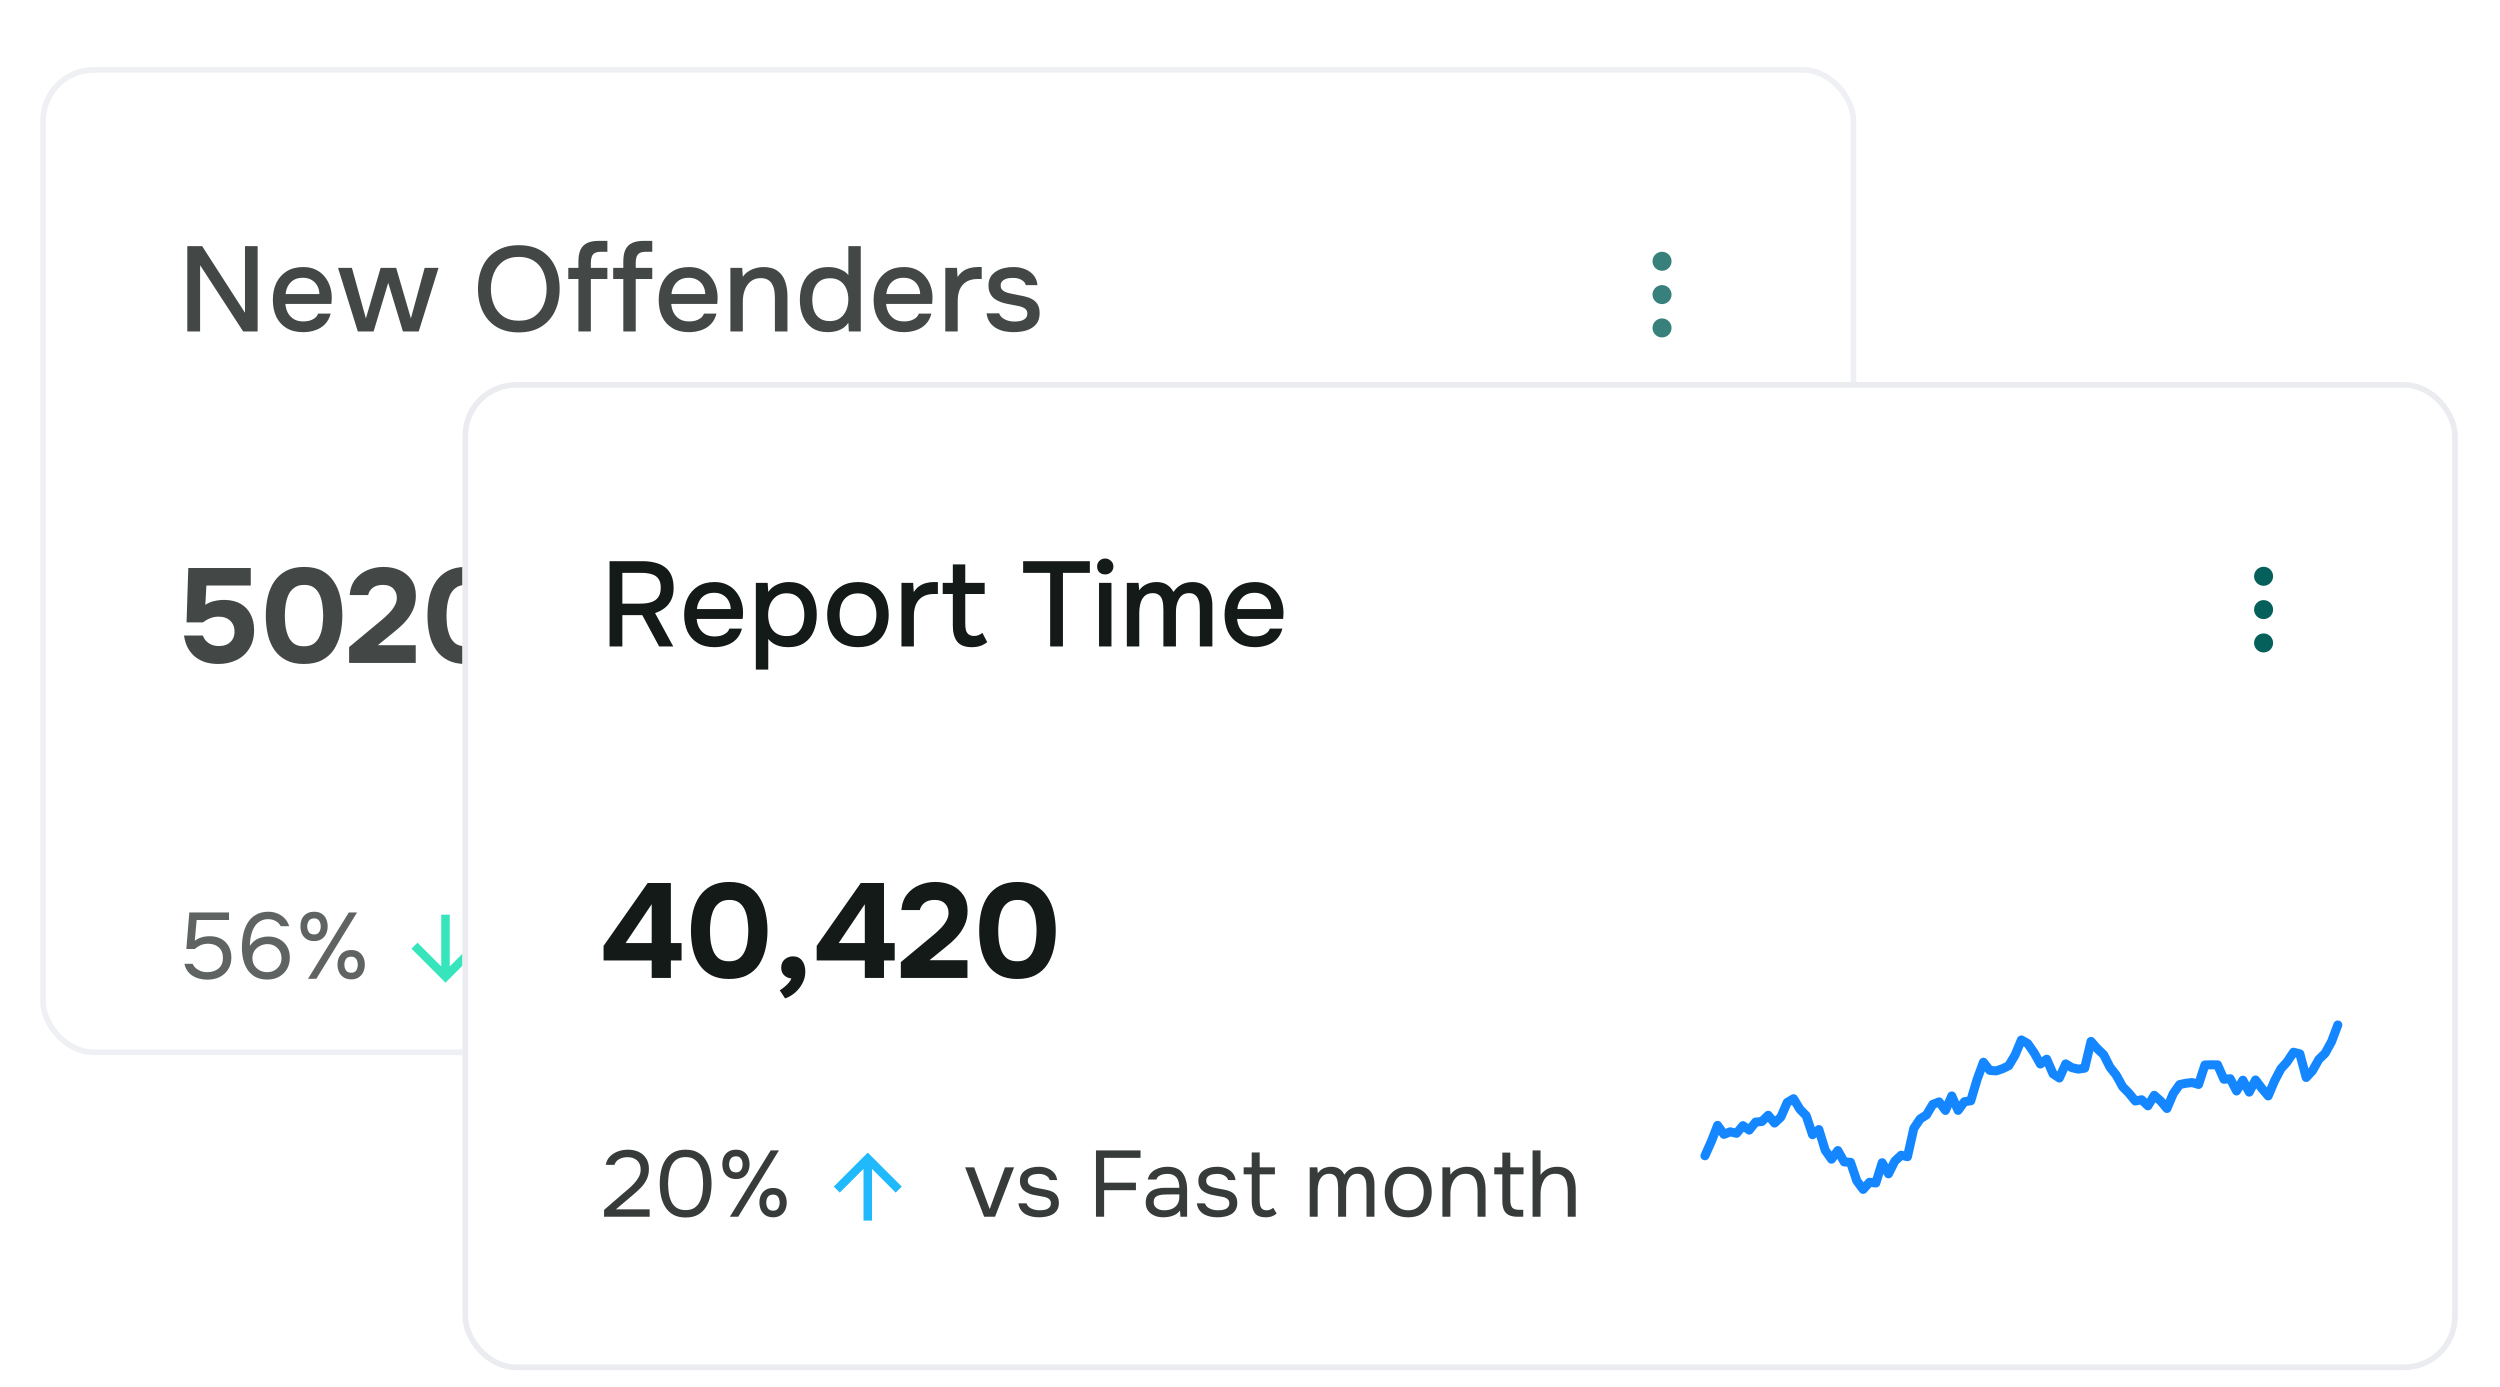 <svg width="373" height="207" viewBox="0 0 373 207" fill="none" xmlns="http://www.w3.org/2000/svg">
<g filter="url(#filter0_dd_3528_4321)">
<g opacity="0.8" filter="url(#filter1_dd_3528_4321)">
<rect x="6" y="2" width="270.954" height="147.426" rx="8" fill="white"/>
<rect x="6.426" y="2.426" width="270.102" height="146.573" rx="7.574" stroke="#EAECF0" stroke-width="0.852"/>
<path d="M27.947 41.453V28.727H30.161L36.551 38.663V28.727H38.441V41.453H36.281L29.855 31.571V41.453H27.947ZM45.245 41.561C44.249 41.561 43.416 41.357 42.743 40.949C42.072 40.541 41.562 39.977 41.214 39.257C40.877 38.525 40.709 37.685 40.709 36.737C40.709 35.777 40.883 34.931 41.231 34.199C41.592 33.467 42.108 32.891 42.779 32.471C43.464 32.051 44.285 31.841 45.245 31.841C45.977 31.841 46.614 31.979 47.154 32.255C47.694 32.519 48.138 32.879 48.486 33.335C48.846 33.791 49.109 34.301 49.278 34.865C49.446 35.417 49.517 35.993 49.493 36.593C49.493 36.725 49.487 36.851 49.475 36.971C49.464 37.091 49.452 37.217 49.44 37.349H42.581C42.617 37.829 42.737 38.267 42.941 38.663C43.157 39.059 43.458 39.377 43.842 39.617C44.225 39.845 44.7 39.959 45.264 39.959C45.575 39.959 45.876 39.923 46.163 39.851C46.464 39.767 46.727 39.641 46.956 39.473C47.196 39.293 47.364 39.065 47.459 38.789H49.331C49.175 39.425 48.894 39.953 48.486 40.373C48.09 40.781 47.603 41.081 47.028 41.273C46.464 41.465 45.87 41.561 45.245 41.561ZM42.617 35.873H47.657C47.645 35.405 47.538 34.991 47.334 34.631C47.13 34.259 46.847 33.971 46.487 33.767C46.127 33.551 45.696 33.443 45.191 33.443C44.639 33.443 44.178 33.557 43.806 33.785C43.446 34.013 43.163 34.313 42.959 34.685C42.767 35.045 42.654 35.441 42.617 35.873ZM53.386 41.453L50.434 31.967H52.504L54.592 39.509L56.788 31.967H59.109L61.306 39.509L63.358 31.967H65.427L62.475 41.453H60.117L57.922 34.199L55.743 41.453H53.386ZM77.397 41.597C76.09 41.597 74.98 41.321 74.067 40.769C73.168 40.205 72.484 39.431 72.016 38.447C71.547 37.463 71.314 36.347 71.314 35.099C71.314 33.839 71.547 32.717 72.016 31.733C72.484 30.749 73.174 29.981 74.085 29.429C74.998 28.865 76.108 28.583 77.415 28.583C78.736 28.583 79.846 28.859 80.746 29.411C81.645 29.963 82.329 30.731 82.797 31.715C83.266 32.699 83.499 33.821 83.499 35.081C83.499 36.329 83.266 37.445 82.797 38.429C82.329 39.413 81.639 40.187 80.728 40.751C79.828 41.315 78.718 41.597 77.397 41.597ZM77.415 39.851C78.376 39.851 79.162 39.629 79.773 39.185C80.385 38.741 80.835 38.159 81.124 37.439C81.412 36.719 81.555 35.939 81.555 35.099C81.555 34.463 81.472 33.857 81.303 33.281C81.147 32.705 80.901 32.195 80.566 31.751C80.23 31.307 79.797 30.959 79.269 30.707C78.742 30.455 78.124 30.329 77.415 30.329C76.468 30.329 75.681 30.551 75.058 30.995C74.445 31.439 73.99 32.021 73.689 32.741C73.389 33.461 73.24 34.247 73.24 35.099C73.24 35.939 73.383 36.719 73.671 37.439C73.972 38.159 74.427 38.741 75.04 39.185C75.663 39.629 76.456 39.851 77.415 39.851ZM86.301 41.453V33.623H84.789V31.967H86.301V31.013C86.301 30.293 86.403 29.711 86.607 29.267C86.823 28.811 87.153 28.475 87.597 28.259C88.053 28.043 88.647 27.935 89.379 27.935H90.621V29.573H89.595C89.223 29.573 88.929 29.639 88.713 29.771C88.509 29.891 88.365 30.077 88.281 30.329C88.197 30.569 88.155 30.863 88.155 31.211V31.967H90.621V33.623H88.155V41.453H86.301ZM92.998 41.453V33.623H91.486V31.967H92.998V31.013C92.998 30.293 93.1 29.711 93.304 29.267C93.52 28.811 93.85 28.475 94.294 28.259C94.75 28.043 95.344 27.935 96.076 27.935H97.318V29.573H96.292C95.92 29.573 95.626 29.639 95.41 29.771C95.206 29.891 95.062 30.077 94.978 30.329C94.894 30.569 94.852 30.863 94.852 31.211V31.967H97.318V33.623H94.852V41.453H92.998ZM102.814 41.561C101.818 41.561 100.984 41.357 100.312 40.949C99.64 40.541 99.13 39.977 98.782 39.257C98.446 38.525 98.278 37.685 98.278 36.737C98.278 35.777 98.452 34.931 98.8 34.199C99.16 33.467 99.676 32.891 100.348 32.471C101.032 32.051 101.854 31.841 102.814 31.841C103.546 31.841 104.182 31.979 104.722 32.255C105.262 32.519 105.706 32.879 106.054 33.335C106.414 33.791 106.678 34.301 106.846 34.865C107.014 35.417 107.086 35.993 107.062 36.593C107.062 36.725 107.056 36.851 107.044 36.971C107.032 37.091 107.02 37.217 107.008 37.349H100.15C100.186 37.829 100.306 38.267 100.51 38.663C100.726 39.059 101.026 39.377 101.41 39.617C101.794 39.845 102.268 39.959 102.832 39.959C103.144 39.959 103.444 39.923 103.732 39.851C104.032 39.767 104.296 39.641 104.524 39.473C104.764 39.293 104.932 39.065 105.028 38.789H106.9C106.744 39.425 106.462 39.953 106.054 40.373C105.658 40.781 105.172 41.081 104.596 41.273C104.032 41.465 103.438 41.561 102.814 41.561ZM100.186 35.873H105.226C105.214 35.405 105.106 34.991 104.902 34.631C104.698 34.259 104.416 33.971 104.056 33.767C103.696 33.551 103.264 33.443 102.76 33.443C102.208 33.443 101.746 33.557 101.374 33.785C101.014 34.013 100.732 34.313 100.528 34.685C100.336 35.045 100.222 35.441 100.186 35.873ZM108.974 41.453V31.967H110.738L110.828 33.299C111.068 32.951 111.356 32.675 111.692 32.471C112.028 32.255 112.388 32.099 112.772 32.003C113.156 31.895 113.528 31.841 113.888 31.841C114.8 31.841 115.514 32.039 116.03 32.435C116.558 32.819 116.93 33.341 117.146 34.001C117.374 34.649 117.488 35.387 117.488 36.215V41.453H115.616V36.593C115.616 36.209 115.592 35.831 115.544 35.459C115.496 35.087 115.394 34.757 115.238 34.469C115.094 34.169 114.884 33.935 114.608 33.767C114.332 33.587 113.96 33.497 113.492 33.497C112.916 33.497 112.43 33.653 112.034 33.965C111.638 34.277 111.338 34.697 111.134 35.225C110.93 35.753 110.828 36.347 110.828 37.007V41.453H108.974ZM123.531 41.561C122.583 41.561 121.797 41.351 121.173 40.931C120.561 40.499 120.099 39.917 119.787 39.185C119.487 38.453 119.337 37.631 119.337 36.719C119.337 35.795 119.493 34.967 119.805 34.235C120.117 33.491 120.591 32.909 121.227 32.489C121.863 32.057 122.667 31.841 123.639 31.841C123.999 31.841 124.359 31.883 124.719 31.967C125.091 32.051 125.433 32.183 125.745 32.363C126.069 32.531 126.345 32.759 126.573 33.047V28.727H128.427V41.453H126.645L126.573 40.157C126.357 40.481 126.087 40.751 125.763 40.967C125.451 41.171 125.103 41.321 124.719 41.417C124.335 41.513 123.939 41.561 123.531 41.561ZM123.837 39.905C124.449 39.905 124.953 39.755 125.349 39.455C125.757 39.155 126.063 38.759 126.267 38.267C126.471 37.775 126.573 37.241 126.573 36.665C126.573 36.077 126.471 35.549 126.267 35.081C126.075 34.601 125.775 34.223 125.367 33.947C124.971 33.659 124.461 33.515 123.837 33.515C123.189 33.515 122.673 33.665 122.289 33.965C121.905 34.253 121.623 34.643 121.443 35.135C121.275 35.627 121.191 36.167 121.191 36.755C121.191 37.187 121.239 37.595 121.335 37.979C121.431 38.351 121.581 38.687 121.785 38.987C122.001 39.275 122.277 39.503 122.613 39.671C122.949 39.827 123.357 39.905 123.837 39.905ZM134.876 41.561C133.88 41.561 133.046 41.357 132.374 40.949C131.702 40.541 131.192 39.977 130.844 39.257C130.508 38.525 130.34 37.685 130.34 36.737C130.34 35.777 130.514 34.931 130.862 34.199C131.222 33.467 131.738 32.891 132.41 32.471C133.094 32.051 133.916 31.841 134.876 31.841C135.608 31.841 136.244 31.979 136.784 32.255C137.324 32.519 137.768 32.879 138.116 33.335C138.476 33.791 138.74 34.301 138.908 34.865C139.076 35.417 139.148 35.993 139.124 36.593C139.124 36.725 139.118 36.851 139.106 36.971C139.094 37.091 139.082 37.217 139.07 37.349H132.212C132.248 37.829 132.368 38.267 132.572 38.663C132.788 39.059 133.088 39.377 133.472 39.617C133.856 39.845 134.33 39.959 134.894 39.959C135.206 39.959 135.506 39.923 135.794 39.851C136.094 39.767 136.358 39.641 136.586 39.473C136.826 39.293 136.994 39.065 137.09 38.789H138.962C138.806 39.425 138.524 39.953 138.116 40.373C137.72 40.781 137.234 41.081 136.658 41.273C136.094 41.465 135.5 41.561 134.876 41.561ZM132.248 35.873H137.288C137.276 35.405 137.168 34.991 136.964 34.631C136.76 34.259 136.478 33.971 136.118 33.767C135.758 33.551 135.326 33.443 134.822 33.443C134.27 33.443 133.808 33.557 133.436 33.785C133.076 34.013 132.794 34.313 132.59 34.685C132.398 35.045 132.284 35.441 132.248 35.873ZM141.036 41.453V31.967H142.782L142.872 33.335C143.112 32.963 143.388 32.669 143.7 32.453C144.012 32.237 144.354 32.081 144.726 31.985C145.098 31.889 145.488 31.841 145.896 31.841C146.004 31.841 146.106 31.841 146.202 31.841C146.298 31.841 146.388 31.841 146.472 31.841V33.623H145.896C145.212 33.623 144.642 33.761 144.186 34.037C143.742 34.313 143.412 34.697 143.196 35.189C142.992 35.681 142.89 36.245 142.89 36.881V41.453H141.036ZM151.244 41.561C150.8 41.561 150.356 41.519 149.912 41.435C149.468 41.351 149.054 41.201 148.67 40.985C148.286 40.769 147.962 40.481 147.698 40.121C147.434 39.749 147.266 39.293 147.194 38.753H149.084C149.18 39.041 149.348 39.275 149.588 39.455C149.84 39.635 150.116 39.767 150.416 39.851C150.728 39.935 151.034 39.977 151.334 39.977C151.514 39.977 151.712 39.965 151.928 39.941C152.156 39.917 152.372 39.863 152.576 39.779C152.78 39.695 152.948 39.575 153.08 39.419C153.212 39.251 153.278 39.029 153.278 38.753C153.278 38.537 153.218 38.357 153.098 38.213C152.99 38.069 152.834 37.955 152.63 37.871C152.438 37.775 152.204 37.703 151.928 37.655C151.388 37.535 150.806 37.421 150.182 37.313C149.57 37.193 149.03 36.989 148.562 36.701C148.394 36.593 148.244 36.473 148.112 36.341C147.98 36.197 147.866 36.035 147.77 35.855C147.674 35.675 147.602 35.483 147.554 35.279C147.506 35.075 147.482 34.853 147.482 34.613C147.482 34.121 147.578 33.701 147.77 33.353C147.974 33.005 148.25 32.723 148.598 32.507C148.946 32.279 149.342 32.111 149.786 32.003C150.23 31.895 150.698 31.841 151.19 31.841C151.826 31.841 152.402 31.943 152.918 32.147C153.434 32.351 153.86 32.651 154.196 33.047C154.532 33.443 154.73 33.941 154.79 34.541H153.044C152.972 34.217 152.762 33.959 152.414 33.767C152.078 33.563 151.652 33.461 151.136 33.461C150.956 33.461 150.758 33.473 150.542 33.497C150.338 33.521 150.14 33.575 149.948 33.659C149.756 33.743 149.6 33.863 149.48 34.019C149.36 34.163 149.3 34.355 149.3 34.595C149.3 34.823 149.354 35.015 149.462 35.171C149.582 35.327 149.75 35.453 149.966 35.549C150.194 35.645 150.452 35.723 150.74 35.783C151.148 35.879 151.586 35.969 152.054 36.053C152.534 36.137 152.924 36.227 153.224 36.323C153.62 36.431 153.956 36.587 154.232 36.791C154.52 36.995 154.736 37.253 154.88 37.565C155.036 37.877 155.114 38.255 155.114 38.699C155.114 39.275 155 39.749 154.772 40.121C154.544 40.481 154.238 40.769 153.854 40.985C153.482 41.201 153.062 41.351 152.594 41.435C152.138 41.519 151.688 41.561 151.244 41.561Z" fill="#141A18"/>
<rect x="156.453" y="28.953" width="83" height="14" rx="7" fill="white"/>
<path d="M247.975 36.665C248.367 36.665 248.685 36.347 248.685 35.955C248.685 35.562 248.367 35.244 247.975 35.244C247.583 35.244 247.265 35.562 247.265 35.955C247.265 36.347 247.583 36.665 247.975 36.665Z" stroke="#05605B" stroke-width="1.421" stroke-linecap="round" stroke-linejoin="round"/>
<path d="M247.975 31.693C248.367 31.693 248.685 31.375 248.685 30.982C248.685 30.59 248.367 30.272 247.975 30.272C247.583 30.272 247.265 30.59 247.265 30.982C247.265 31.375 247.583 31.693 247.975 31.693Z" stroke="#05605B" stroke-width="1.421" stroke-linecap="round" stroke-linejoin="round"/>
<path d="M247.975 41.637C248.367 41.637 248.685 41.319 248.685 40.927C248.685 40.535 248.367 40.217 247.975 40.217C247.583 40.217 247.265 40.535 247.265 40.927C247.265 41.319 247.583 41.637 247.975 41.637Z" stroke="#05605B" stroke-width="1.421" stroke-linecap="round" stroke-linejoin="round"/>
<path d="M32.573 91.066C31.907 91.066 31.287 90.986 30.713 90.826C30.14 90.652 29.627 90.392 29.173 90.046C28.733 89.699 28.36 89.259 28.053 88.726C27.76 88.192 27.56 87.559 27.453 86.826H30.273C30.353 87.092 30.5 87.346 30.713 87.586C30.927 87.826 31.193 88.019 31.513 88.166C31.846 88.312 32.22 88.386 32.633 88.386C33.14 88.386 33.566 88.299 33.913 88.126C34.26 87.939 34.526 87.686 34.713 87.366C34.9 87.046 34.993 86.666 34.993 86.226C34.993 85.559 34.78 85.026 34.353 84.626C33.94 84.212 33.353 84.006 32.593 84.006C32.153 84.006 31.74 84.086 31.353 84.246C30.98 84.392 30.62 84.599 30.273 84.866H27.833L28.093 76.746H37.413V79.366H30.793L30.633 82.246C31.033 81.966 31.493 81.772 32.013 81.666C32.547 81.546 33.073 81.492 33.593 81.506C34.513 81.532 35.293 81.732 35.933 82.106C36.573 82.479 37.06 82.999 37.393 83.666C37.74 84.332 37.913 85.112 37.913 86.006C37.913 87.086 37.673 88.006 37.193 88.766C36.727 89.526 36.087 90.099 35.273 90.486C34.473 90.872 33.573 91.066 32.573 91.066ZM45.338 91.066C44.298 91.066 43.418 90.879 42.698 90.506C41.978 90.132 41.391 89.619 40.938 88.966C40.484 88.299 40.158 87.532 39.958 86.666C39.758 85.786 39.658 84.852 39.658 83.866C39.658 82.852 39.758 81.906 39.958 81.026C40.171 80.146 40.505 79.372 40.958 78.706C41.425 78.039 42.018 77.519 42.738 77.146C43.471 76.772 44.351 76.586 45.378 76.586C46.444 76.586 47.338 76.779 48.058 77.166C48.791 77.552 49.378 78.092 49.818 78.786C50.271 79.466 50.591 80.239 50.778 81.106C50.978 81.972 51.078 82.879 51.078 83.826C51.078 84.799 50.978 85.719 50.778 86.586C50.578 87.452 50.258 88.226 49.818 88.906C49.378 89.572 48.791 90.099 48.058 90.486C47.325 90.872 46.418 91.066 45.338 91.066ZM45.338 88.426C45.991 88.426 46.505 88.279 46.878 87.986C47.264 87.679 47.551 87.286 47.738 86.806C47.938 86.326 48.065 85.826 48.118 85.306C48.184 84.772 48.218 84.279 48.218 83.826C48.218 83.399 48.184 82.926 48.118 82.406C48.065 81.872 47.944 81.372 47.758 80.906C47.571 80.426 47.291 80.032 46.918 79.726C46.544 79.419 46.038 79.266 45.398 79.266C44.758 79.266 44.245 79.419 43.858 79.726C43.471 80.019 43.178 80.406 42.978 80.886C42.791 81.366 42.664 81.866 42.598 82.386C42.531 82.906 42.498 83.386 42.498 83.826C42.498 84.266 42.525 84.752 42.578 85.286C42.645 85.819 42.771 86.326 42.958 86.806C43.145 87.286 43.425 87.679 43.798 87.986C44.184 88.279 44.698 88.426 45.338 88.426ZM52.088 90.906V88.546L56.008 85.286C56.288 85.046 56.608 84.779 56.968 84.486C57.341 84.179 57.695 83.852 58.028 83.506C58.375 83.159 58.655 82.792 58.868 82.406C59.095 82.019 59.208 81.619 59.208 81.206C59.208 80.632 59.028 80.166 58.668 79.806C58.321 79.446 57.808 79.266 57.128 79.266C56.488 79.266 55.981 79.412 55.608 79.706C55.248 79.986 55.021 80.346 54.928 80.786H52.168C52.248 79.839 52.528 79.059 53.008 78.446C53.501 77.819 54.121 77.352 54.868 77.046C55.615 76.739 56.401 76.586 57.228 76.586C58.121 76.586 58.935 76.752 59.668 77.086C60.401 77.419 60.981 77.906 61.408 78.546C61.835 79.172 62.048 79.952 62.048 80.886C62.048 81.686 61.895 82.412 61.588 83.066C61.295 83.706 60.888 84.306 60.368 84.866C59.848 85.412 59.261 85.939 58.608 86.446L56.368 88.266H62.028V90.906H52.088ZM69.459 91.066C68.419 91.066 67.539 90.879 66.819 90.506C66.099 90.132 65.512 89.619 65.059 88.966C64.606 88.299 64.279 87.532 64.079 86.666C63.879 85.786 63.779 84.852 63.779 83.866C63.779 82.852 63.879 81.906 64.079 81.026C64.292 80.146 64.626 79.372 65.079 78.706C65.546 78.039 66.139 77.519 66.859 77.146C67.592 76.772 68.472 76.586 69.499 76.586C70.566 76.586 71.459 76.779 72.179 77.166C72.912 77.552 73.499 78.092 73.939 78.786C74.392 79.466 74.712 80.239 74.899 81.106C75.099 81.972 75.199 82.879 75.199 83.826C75.199 84.799 75.099 85.719 74.899 86.586C74.699 87.452 74.379 88.226 73.939 88.906C73.499 89.572 72.912 90.099 72.179 90.486C71.446 90.872 70.539 91.066 69.459 91.066ZM69.459 88.426C70.112 88.426 70.626 88.279 70.999 87.986C71.386 87.679 71.672 87.286 71.859 86.806C72.059 86.326 72.186 85.826 72.239 85.306C72.306 84.772 72.339 84.279 72.339 83.826C72.339 83.399 72.306 82.926 72.239 82.406C72.186 81.872 72.066 81.372 71.879 80.906C71.692 80.426 71.412 80.032 71.039 79.726C70.666 79.419 70.159 79.266 69.519 79.266C68.879 79.266 68.366 79.419 67.979 79.726C67.592 80.019 67.299 80.406 67.099 80.886C66.912 81.366 66.786 81.866 66.719 82.386C66.652 82.906 66.619 83.386 66.619 83.826C66.619 84.266 66.646 84.752 66.699 85.286C66.766 85.819 66.892 86.326 67.079 86.806C67.266 87.286 67.546 87.679 67.919 87.986C68.306 88.279 68.819 88.426 69.459 88.426Z" fill="#141A18"/>
<path d="M30.964 138.167C30.554 138.167 30.157 138.12 29.774 138.027C29.401 137.934 29.06 137.794 28.752 137.607C28.444 137.411 28.183 137.164 27.968 136.865C27.754 136.566 27.604 136.212 27.52 135.801H28.752C28.855 136.062 29.018 136.286 29.242 136.473C29.466 136.66 29.718 136.804 29.998 136.907C30.288 137 30.572 137.047 30.852 137.047C31.31 137.047 31.716 136.972 32.07 136.823C32.434 136.674 32.724 136.445 32.938 136.137C33.153 135.82 33.26 135.414 33.26 134.919C33.26 134.238 33.055 133.715 32.644 133.351C32.234 132.987 31.702 132.805 31.048 132.805C30.656 132.805 30.292 132.875 29.956 133.015C29.63 133.155 29.331 133.346 29.06 133.589H27.8L28.248 128.143H34.17V129.263H29.34L29.06 132.371C29.312 132.166 29.62 132.002 29.984 131.881C30.348 131.75 30.796 131.685 31.328 131.685C31.963 131.685 32.518 131.816 32.994 132.077C33.48 132.338 33.853 132.707 34.114 133.183C34.385 133.65 34.52 134.205 34.52 134.849C34.52 135.54 34.362 136.132 34.044 136.627C33.736 137.122 33.312 137.504 32.77 137.775C32.238 138.036 31.636 138.167 30.964 138.167ZM39.871 138.153C39.199 138.153 38.621 138.027 38.135 137.775C37.659 137.514 37.267 137.164 36.959 136.725C36.661 136.277 36.441 135.773 36.301 135.213C36.161 134.644 36.091 134.046 36.091 133.421C36.091 132.684 36.161 131.993 36.301 131.349C36.451 130.696 36.679 130.122 36.987 129.627C37.305 129.132 37.715 128.745 38.219 128.465C38.723 128.176 39.33 128.031 40.039 128.031C40.515 128.031 40.959 128.115 41.369 128.283C41.789 128.442 42.153 128.684 42.461 129.011C42.769 129.328 42.998 129.72 43.147 130.187H41.873C41.705 129.842 41.449 129.58 41.103 129.403C40.758 129.226 40.399 129.137 40.025 129.137C39.596 129.137 39.227 129.221 38.919 129.389C38.611 129.548 38.35 129.762 38.135 130.033C37.93 130.304 37.762 130.612 37.631 130.957C37.51 131.302 37.421 131.662 37.365 132.035C37.309 132.408 37.281 132.772 37.281 133.127C37.496 132.8 37.743 132.534 38.023 132.329C38.313 132.124 38.625 131.974 38.961 131.881C39.307 131.778 39.657 131.727 40.011 131.727C40.665 131.727 41.229 131.862 41.705 132.133C42.191 132.394 42.569 132.763 42.839 133.239C43.11 133.706 43.245 134.247 43.245 134.863C43.245 135.516 43.101 136.09 42.811 136.585C42.522 137.08 42.121 137.467 41.607 137.747C41.103 138.018 40.525 138.153 39.871 138.153ZM39.843 137.047C40.263 137.047 40.632 136.958 40.949 136.781C41.276 136.594 41.533 136.347 41.719 136.039C41.906 135.722 41.999 135.372 41.999 134.989C41.999 134.578 41.911 134.214 41.733 133.897C41.556 133.58 41.309 133.328 40.991 133.141C40.683 132.954 40.319 132.861 39.899 132.861C39.517 132.861 39.153 132.95 38.807 133.127C38.462 133.295 38.182 133.538 37.967 133.855C37.762 134.163 37.659 134.532 37.659 134.961C37.659 135.353 37.753 135.708 37.939 136.025C38.135 136.333 38.397 136.58 38.723 136.767C39.059 136.954 39.433 137.047 39.843 137.047ZM45.948 138.041L52.038 128.143H53.27L47.194 138.041H45.948ZM52.416 138.125C51.968 138.125 51.59 138.027 51.282 137.831C50.983 137.635 50.755 137.374 50.596 137.047C50.437 136.711 50.358 136.338 50.358 135.927C50.358 135.498 50.437 135.12 50.596 134.793C50.755 134.466 50.988 134.21 51.296 134.023C51.604 133.836 51.977 133.743 52.416 133.743C52.845 133.743 53.209 133.836 53.508 134.023C53.807 134.21 54.035 134.466 54.194 134.793C54.353 135.12 54.432 135.498 54.432 135.927C54.432 136.338 54.353 136.711 54.194 137.047C54.035 137.374 53.807 137.635 53.508 137.831C53.209 138.027 52.845 138.125 52.416 138.125ZM52.402 137.131C52.645 137.131 52.836 137.075 52.976 136.963C53.125 136.851 53.228 136.702 53.284 136.515C53.349 136.328 53.382 136.132 53.382 135.927C53.382 135.722 53.349 135.53 53.284 135.353C53.228 135.166 53.125 135.017 52.976 134.905C52.836 134.793 52.645 134.737 52.402 134.737C52.029 134.737 51.763 134.858 51.604 135.101C51.455 135.344 51.38 135.619 51.38 135.927C51.38 136.254 51.459 136.538 51.618 136.781C51.777 137.014 52.038 137.131 52.402 137.131ZM46.872 132.413C46.424 132.413 46.046 132.315 45.738 132.119C45.439 131.923 45.211 131.662 45.052 131.335C44.903 130.999 44.828 130.626 44.828 130.215C44.828 129.786 44.903 129.408 45.052 129.081C45.211 128.754 45.444 128.498 45.752 128.311C46.06 128.124 46.433 128.031 46.872 128.031C47.311 128.031 47.679 128.124 47.978 128.311C48.277 128.498 48.501 128.754 48.65 129.081C48.809 129.408 48.888 129.786 48.888 130.215C48.888 130.626 48.809 130.999 48.65 131.335C48.501 131.662 48.277 131.923 47.978 132.119C47.679 132.315 47.311 132.413 46.872 132.413ZM46.872 131.419C47.115 131.419 47.306 131.363 47.446 131.251C47.586 131.139 47.689 130.99 47.754 130.803C47.819 130.616 47.852 130.42 47.852 130.215C47.852 130.01 47.819 129.818 47.754 129.641C47.689 129.454 47.586 129.305 47.446 129.193C47.306 129.081 47.115 129.025 46.872 129.025C46.499 129.025 46.233 129.146 46.074 129.389C45.915 129.632 45.836 129.907 45.836 130.215C45.836 130.542 45.915 130.826 46.074 131.069C46.233 131.302 46.499 131.419 46.872 131.419Z" fill="#373C3B"/>
<path d="M61.395 133.542L62.29 132.648L65.834 136.186V128.469H67.102V136.186L70.641 132.642L71.541 133.542L66.468 138.615L61.395 133.542Z" fill="#05DFAD"/>
<path d="M83.838 127.541L80.996 120.163H82.34L84.663 126.393L86.945 120.163H88.303L85.462 127.541H83.838ZM92.029 127.625C91.693 127.625 91.353 127.592 91.007 127.527C90.671 127.462 90.354 127.35 90.055 127.191C89.766 127.032 89.523 126.818 89.327 126.547C89.131 126.276 89.005 125.94 88.949 125.539H90.153C90.247 125.791 90.396 125.996 90.601 126.155C90.816 126.304 91.054 126.412 91.315 126.477C91.586 126.542 91.843 126.575 92.085 126.575C92.235 126.575 92.407 126.566 92.603 126.547C92.799 126.528 92.986 126.486 93.163 126.421C93.35 126.346 93.499 126.239 93.611 126.099C93.733 125.959 93.793 125.763 93.793 125.511C93.793 125.324 93.751 125.17 93.667 125.049C93.583 124.928 93.467 124.83 93.317 124.755C93.168 124.671 92.986 124.61 92.771 124.573C92.333 124.48 91.861 124.391 91.357 124.307C90.863 124.223 90.424 124.064 90.041 123.831C89.911 123.747 89.789 123.654 89.677 123.551C89.575 123.439 89.486 123.318 89.411 123.187C89.337 123.047 89.276 122.898 89.229 122.739C89.192 122.571 89.173 122.389 89.173 122.193C89.173 121.829 89.243 121.516 89.383 121.255C89.533 120.984 89.738 120.765 89.999 120.597C90.261 120.42 90.559 120.289 90.895 120.205C91.241 120.121 91.609 120.079 92.001 120.079C92.487 120.079 92.921 120.158 93.303 120.317C93.695 120.466 94.017 120.69 94.269 120.989C94.521 121.278 94.671 121.638 94.717 122.067H93.611C93.546 121.796 93.369 121.577 93.079 121.409C92.79 121.232 92.421 121.143 91.973 121.143C91.824 121.143 91.656 121.157 91.469 121.185C91.283 121.204 91.105 121.25 90.937 121.325C90.769 121.39 90.629 121.493 90.517 121.633C90.405 121.764 90.349 121.941 90.349 122.165C90.349 122.37 90.401 122.543 90.503 122.683C90.615 122.823 90.769 122.935 90.965 123.019C91.161 123.103 91.385 123.173 91.637 123.229C91.964 123.294 92.323 123.364 92.715 123.439C93.107 123.504 93.415 123.574 93.639 123.649C93.938 123.742 94.185 123.873 94.381 124.041C94.587 124.209 94.736 124.41 94.829 124.643C94.932 124.876 94.983 125.147 94.983 125.455C94.983 125.894 94.895 126.253 94.717 126.533C94.549 126.813 94.321 127.032 94.031 127.191C93.742 127.35 93.42 127.462 93.065 127.527C92.72 127.592 92.375 127.625 92.029 127.625ZM100.518 127.541V117.643H107.168V118.749H101.736V122.459H106.482V123.579H101.736V127.541H100.518ZM110.561 127.625C110.225 127.625 109.898 127.583 109.581 127.499C109.273 127.406 108.993 127.27 108.741 127.093C108.498 126.906 108.302 126.678 108.153 126.407C108.013 126.127 107.943 125.805 107.943 125.441C107.943 125.021 108.018 124.666 108.167 124.377C108.326 124.088 108.536 123.859 108.797 123.691C109.058 123.523 109.362 123.402 109.707 123.327C110.052 123.252 110.412 123.215 110.785 123.215H112.955C112.955 122.795 112.894 122.431 112.773 122.123C112.661 121.815 112.474 121.577 112.213 121.409C111.952 121.232 111.606 121.143 111.177 121.143C110.916 121.143 110.673 121.171 110.449 121.227C110.225 121.283 110.034 121.372 109.875 121.493C109.716 121.614 109.6 121.778 109.525 121.983H108.251C108.316 121.647 108.442 121.362 108.629 121.129C108.825 120.886 109.058 120.69 109.329 120.541C109.609 120.382 109.908 120.266 110.225 120.191C110.542 120.116 110.86 120.079 111.177 120.079C112.241 120.079 112.997 120.392 113.445 121.017C113.893 121.642 114.117 122.487 114.117 123.551V127.541H113.123L113.053 126.603C112.848 126.883 112.6 127.098 112.311 127.247C112.022 127.396 111.723 127.494 111.415 127.541C111.116 127.597 110.832 127.625 110.561 127.625ZM110.673 126.575C111.14 126.575 111.541 126.5 111.877 126.351C112.222 126.192 112.488 125.964 112.675 125.665C112.862 125.366 112.955 125.002 112.955 124.573V124.209H111.653C111.345 124.209 111.042 124.214 110.743 124.223C110.444 124.232 110.174 124.27 109.931 124.335C109.688 124.4 109.492 124.512 109.343 124.671C109.203 124.83 109.133 125.058 109.133 125.357C109.133 125.637 109.203 125.866 109.343 126.043C109.492 126.22 109.684 126.356 109.917 126.449C110.16 126.533 110.412 126.575 110.673 126.575ZM118.648 127.625C118.312 127.625 117.972 127.592 117.626 127.527C117.29 127.462 116.973 127.35 116.674 127.191C116.385 127.032 116.142 126.818 115.946 126.547C115.75 126.276 115.624 125.94 115.568 125.539H116.772C116.866 125.791 117.015 125.996 117.22 126.155C117.435 126.304 117.673 126.412 117.934 126.477C118.205 126.542 118.462 126.575 118.704 126.575C118.854 126.575 119.026 126.566 119.222 126.547C119.418 126.528 119.605 126.486 119.782 126.421C119.969 126.346 120.118 126.239 120.23 126.099C120.352 125.959 120.412 125.763 120.412 125.511C120.412 125.324 120.37 125.17 120.286 125.049C120.202 124.928 120.086 124.83 119.936 124.755C119.787 124.671 119.605 124.61 119.39 124.573C118.952 124.48 118.48 124.391 117.976 124.307C117.482 124.223 117.043 124.064 116.66 123.831C116.53 123.747 116.408 123.654 116.296 123.551C116.194 123.439 116.105 123.318 116.03 123.187C115.956 123.047 115.895 122.898 115.848 122.739C115.811 122.571 115.792 122.389 115.792 122.193C115.792 121.829 115.862 121.516 116.002 121.255C116.152 120.984 116.357 120.765 116.618 120.597C116.88 120.42 117.178 120.289 117.514 120.205C117.86 120.121 118.228 120.079 118.62 120.079C119.106 120.079 119.54 120.158 119.922 120.317C120.314 120.466 120.636 120.69 120.888 120.989C121.14 121.278 121.29 121.638 121.336 122.067H120.23C120.165 121.796 119.988 121.577 119.698 121.409C119.409 121.232 119.04 121.143 118.592 121.143C118.443 121.143 118.275 121.157 118.088 121.185C117.902 121.204 117.724 121.25 117.556 121.325C117.388 121.39 117.248 121.493 117.136 121.633C117.024 121.764 116.968 121.941 116.968 122.165C116.968 122.37 117.02 122.543 117.122 122.683C117.234 122.823 117.388 122.935 117.584 123.019C117.78 123.103 118.004 123.173 118.256 123.229C118.583 123.294 118.942 123.364 119.334 123.439C119.726 123.504 120.034 123.574 120.258 123.649C120.557 123.742 120.804 123.873 121 124.041C121.206 124.209 121.355 124.41 121.448 124.643C121.551 124.876 121.602 125.147 121.602 125.455C121.602 125.894 121.514 126.253 121.336 126.533C121.168 126.813 120.94 127.032 120.65 127.191C120.361 127.35 120.039 127.462 119.684 127.527C119.339 127.592 118.994 127.625 118.648 127.625ZM125.856 127.625C125.081 127.625 124.535 127.415 124.218 126.995C123.91 126.575 123.756 125.978 123.756 125.203V121.213H122.552V120.163H123.756V117.951H124.946V120.163H127.214V121.213H124.946V125.049C124.946 125.329 124.969 125.586 125.016 125.819C125.062 126.043 125.16 126.225 125.31 126.365C125.459 126.496 125.683 126.566 125.982 126.575C126.196 126.575 126.383 126.538 126.542 126.463C126.71 126.388 126.85 126.3 126.962 126.197L127.48 127.065C127.321 127.196 127.153 127.303 126.976 127.387C126.808 127.471 126.63 127.532 126.444 127.569C126.266 127.606 126.07 127.625 125.856 127.625ZM81.835 149.541V142.163H82.984L83.04 143.045C83.198 142.821 83.376 142.639 83.572 142.499C83.777 142.359 84.001 142.256 84.243 142.191C84.496 142.116 84.761 142.079 85.041 142.079C85.555 142.079 85.97 142.191 86.287 142.415C86.605 142.63 86.843 142.914 87.001 143.269C87.169 143.017 87.361 142.802 87.576 142.625C87.799 142.448 88.047 142.312 88.317 142.219C88.597 142.126 88.906 142.079 89.242 142.079C89.783 142.079 90.217 142.196 90.543 142.429C90.879 142.662 91.122 142.98 91.272 143.381C91.421 143.773 91.496 144.216 91.496 144.711V149.541H90.305V145.313C90.305 145.07 90.291 144.823 90.263 144.571C90.245 144.319 90.189 144.086 90.096 143.871C90.002 143.647 89.862 143.47 89.675 143.339C89.498 143.199 89.246 143.129 88.919 143.129C88.612 143.129 88.35 143.204 88.135 143.353C87.93 143.493 87.762 143.684 87.632 143.927C87.501 144.17 87.407 144.431 87.352 144.711C87.296 144.982 87.267 145.252 87.267 145.523V149.541H86.078V145.299C86.078 145.066 86.064 144.823 86.035 144.571C86.017 144.319 85.966 144.086 85.882 143.871C85.807 143.647 85.676 143.47 85.49 143.339C85.312 143.199 85.065 143.129 84.748 143.129C84.299 143.129 83.95 143.26 83.698 143.521C83.445 143.773 83.268 144.086 83.165 144.459C83.072 144.823 83.025 145.182 83.025 145.537V149.541H81.835ZM96.526 149.625C95.751 149.625 95.103 149.466 94.58 149.149C94.058 148.822 93.665 148.374 93.404 147.805C93.152 147.236 93.026 146.587 93.026 145.859C93.026 145.122 93.157 144.473 93.418 143.913C93.68 143.344 94.072 142.896 94.594 142.569C95.117 142.242 95.77 142.079 96.554 142.079C97.329 142.079 97.973 142.242 98.486 142.569C99.009 142.896 99.396 143.344 99.648 143.913C99.909 144.473 100.04 145.122 100.04 145.859C100.04 146.587 99.909 147.236 99.648 147.805C99.387 148.374 98.995 148.822 98.472 149.149C97.959 149.466 97.31 149.625 96.526 149.625ZM96.526 148.575C97.067 148.575 97.506 148.454 97.842 148.211C98.188 147.968 98.439 147.642 98.598 147.231C98.766 146.82 98.85 146.363 98.85 145.859C98.85 145.355 98.766 144.898 98.598 144.487C98.439 144.076 98.188 143.75 97.842 143.507C97.506 143.264 97.067 143.143 96.526 143.143C95.994 143.143 95.555 143.264 95.21 143.507C94.874 143.75 94.622 144.076 94.454 144.487C94.296 144.898 94.216 145.355 94.216 145.859C94.216 146.363 94.296 146.82 94.454 147.231C94.622 147.642 94.874 147.968 95.21 148.211C95.555 148.454 95.994 148.575 96.526 148.575ZM101.632 149.541V142.163H102.78L102.836 143.283C103.004 143.012 103.219 142.788 103.48 142.611C103.742 142.434 104.026 142.303 104.334 142.219C104.652 142.126 104.96 142.079 105.258 142.079C105.977 142.079 106.537 142.228 106.938 142.527C107.349 142.826 107.638 143.232 107.806 143.745C107.984 144.249 108.072 144.823 108.072 145.467V149.541H106.882V145.789C106.882 145.444 106.859 145.112 106.812 144.795C106.775 144.478 106.691 144.193 106.56 143.941C106.439 143.689 106.262 143.493 106.028 143.353C105.795 143.204 105.482 143.129 105.09 143.129C104.605 143.129 104.19 143.264 103.844 143.535C103.508 143.806 103.252 144.17 103.074 144.627C102.906 145.084 102.822 145.598 102.822 146.167V149.541H101.632ZM112.9 149.541C112.34 149.541 111.887 149.457 111.542 149.289C111.206 149.121 110.958 148.86 110.8 148.505C110.65 148.15 110.576 147.702 110.576 147.161V143.213H109.372V142.163H110.576V139.965H111.766V142.163H113.74V143.213H111.766V147.035C111.766 147.539 111.854 147.912 112.032 148.155C112.218 148.388 112.592 148.505 113.152 148.505H113.698V149.541H112.9ZM115.085 149.541V139.643H116.275V143.297C116.453 143.036 116.667 142.816 116.919 142.639C117.181 142.452 117.465 142.312 117.773 142.219C118.081 142.126 118.399 142.079 118.725 142.079C119.444 142.079 120.004 142.228 120.405 142.527C120.816 142.826 121.105 143.232 121.273 143.745C121.441 144.249 121.525 144.828 121.525 145.481V149.541H120.335V145.845C120.335 145.518 120.312 145.196 120.265 144.879C120.228 144.552 120.149 144.258 120.027 143.997C119.906 143.736 119.719 143.526 119.467 143.367C119.225 143.208 118.893 143.129 118.473 143.129C118.072 143.129 117.727 143.218 117.437 143.395C117.157 143.572 116.933 143.81 116.765 144.109C116.597 144.398 116.471 144.72 116.387 145.075C116.313 145.42 116.275 145.761 116.275 146.097V149.541H115.085Z" fill="#373C3B"/>
<path d="M164.625 140.438L165.569 138.326L166.513 135.906L167.458 137.247L168.402 136.865L169.346 137.09L170.29 135.947L171.235 136.61L172.179 135.42L173.123 135.324L174.067 134.4L175.012 135.557L175.956 134.667L176.9 132.484L177.844 131.93L178.789 133.492L179.733 134.464L180.677 137.296L181.621 136.531L182.566 139.616L183.51 140.951L184.454 139.665L185.398 141.358L186.343 141.417L187.287 144.195L188.231 145.456L189.175 144.394L190.12 144.504L191.064 141.48L192.008 143.133L192.952 141.245L193.897 140.36L194.841 140.575L195.785 136.364L196.729 134.949L197.674 134.351L198.618 132.774L199.562 132.403L200.506 133.674L201.451 131.516L202.395 133.666L203.339 132.374L204.283 132.237L205.228 129.056L206.172 126.488L207.116 127.699L208.06 127.78L209.005 127.459L209.949 127.003L210.893 125.421L211.837 123.16L212.782 123.697L213.726 125.053L214.67 126.75L215.614 126.032L216.559 128.217L217.503 128.837L218.447 126.735L219.391 127.3L220.336 127.515L221.28 127.368L222.224 123.38L223.168 124.464L224.112 125.362L225.057 127.228L226.001 128.428L226.945 130.145L227.889 131.106L228.834 132.268L229.778 132.085L230.722 132.987L231.666 131.425L232.611 132.268L233.555 133.384L234.499 131.16L235.443 129.823L236.388 129.62L237.332 129.517L238.276 129.801L239.22 126.892L240.165 126.868L241.109 126.878L242.053 129.024L242.997 128.95L243.942 130.77L244.886 129.168L245.83 130.944L246.774 129.132L247.719 130.39L248.663 131.508L249.607 129.276L250.551 127.474L251.496 126.417L252.44 124.994L253.384 125.234L254.328 128.759L255.273 127.746L256.217 126.068L257.161 125.141L258.105 123.429L259.05 120.93" stroke="#FC6B21" stroke-width="1.348" stroke-linecap="round" stroke-linejoin="round"/>
</g>
<g filter="url(#filter2_dd_3528_4321)">
<rect x="69" y="49" width="297.704" height="147.426" rx="8" fill="white"/>
<rect x="69.426" y="49.426" width="296.852" height="146.573" rx="7.574" stroke="#EAECF0" stroke-width="0.852"/>
<path d="M90.947 88.453V75.727H95.843C96.527 75.727 97.151 75.799 97.715 75.943C98.279 76.075 98.771 76.297 99.191 76.609C99.611 76.909 99.935 77.317 100.163 77.833C100.391 78.349 100.505 78.985 100.505 79.741C100.505 80.425 100.385 81.013 100.145 81.505C99.905 81.997 99.575 82.405 99.155 82.729C98.735 83.053 98.261 83.299 97.733 83.467L100.451 88.453H98.345L95.825 83.773H92.855V88.453H90.947ZM92.855 82.063H95.447C95.879 82.063 96.281 82.033 96.653 81.973C97.037 81.901 97.373 81.781 97.661 81.613C97.949 81.433 98.171 81.193 98.327 80.893C98.495 80.581 98.579 80.185 98.579 79.705C98.591 79.153 98.483 78.715 98.255 78.391C98.039 78.055 97.715 77.821 97.283 77.689C96.851 77.545 96.329 77.473 95.717 77.473H92.855V82.063ZM106.611 88.561C105.615 88.561 104.781 88.357 104.109 87.949C103.437 87.541 102.927 86.977 102.579 86.257C102.243 85.525 102.075 84.685 102.075 83.737C102.075 82.777 102.249 81.931 102.597 81.199C102.957 80.467 103.473 79.891 104.145 79.471C104.829 79.051 105.651 78.841 106.611 78.841C107.343 78.841 107.979 78.979 108.519 79.255C109.059 79.519 109.503 79.879 109.851 80.335C110.211 80.791 110.475 81.301 110.643 81.865C110.811 82.417 110.883 82.993 110.859 83.593C110.859 83.725 110.853 83.851 110.841 83.971C110.829 84.091 110.817 84.217 110.805 84.349H103.947C103.983 84.829 104.103 85.267 104.307 85.663C104.523 86.059 104.823 86.377 105.207 86.617C105.591 86.845 106.065 86.959 106.629 86.959C106.941 86.959 107.241 86.923 107.529 86.851C107.829 86.767 108.093 86.641 108.321 86.473C108.561 86.293 108.729 86.065 108.825 85.789H110.697C110.541 86.425 110.259 86.953 109.851 87.373C109.455 87.781 108.969 88.081 108.393 88.273C107.829 88.465 107.235 88.561 106.611 88.561ZM103.983 82.873H109.023C109.011 82.405 108.903 81.991 108.699 81.631C108.495 81.259 108.213 80.971 107.853 80.767C107.493 80.551 107.061 80.443 106.557 80.443C106.005 80.443 105.543 80.557 105.171 80.785C104.811 81.013 104.529 81.313 104.325 81.685C104.133 82.045 104.019 82.441 103.983 82.873ZM112.771 91.909V78.967H114.535L114.625 80.317C114.961 79.825 115.399 79.459 115.939 79.219C116.479 78.967 117.067 78.841 117.703 78.841C118.651 78.841 119.431 79.057 120.043 79.489C120.655 79.909 121.111 80.491 121.411 81.235C121.711 81.967 121.861 82.789 121.861 83.701C121.861 84.637 121.705 85.471 121.393 86.203C121.093 86.935 120.625 87.511 119.989 87.931C119.365 88.351 118.573 88.561 117.613 88.561C117.157 88.561 116.737 88.513 116.353 88.417C115.981 88.321 115.651 88.183 115.363 88.003C115.087 87.811 114.841 87.589 114.625 87.337V91.909H112.771ZM117.379 86.905C118.027 86.905 118.543 86.761 118.927 86.473C119.311 86.173 119.587 85.783 119.755 85.303C119.923 84.823 120.007 84.301 120.007 83.737C120.007 83.149 119.917 82.615 119.737 82.135C119.569 81.643 119.287 81.253 118.891 80.965C118.507 80.665 117.991 80.515 117.343 80.515C116.755 80.515 116.257 80.665 115.849 80.965C115.441 81.253 115.129 81.643 114.913 82.135C114.709 82.627 114.607 83.161 114.607 83.737C114.607 84.325 114.703 84.865 114.895 85.357C115.099 85.837 115.405 86.215 115.813 86.491C116.233 86.767 116.755 86.905 117.379 86.905ZM128.005 88.561C127.021 88.561 126.187 88.363 125.503 87.967C124.819 87.559 124.297 86.989 123.937 86.257C123.589 85.525 123.415 84.679 123.415 83.719C123.415 82.747 123.595 81.901 123.955 81.181C124.315 80.449 124.837 79.879 125.521 79.471C126.205 79.051 127.039 78.841 128.023 78.841C129.007 78.841 129.841 79.051 130.525 79.471C131.209 79.879 131.725 80.449 132.073 81.181C132.421 81.913 132.595 82.765 132.595 83.737C132.595 84.685 132.415 85.525 132.055 86.257C131.707 86.989 131.191 87.559 130.507 87.967C129.835 88.363 129.001 88.561 128.005 88.561ZM128.005 86.905C128.653 86.905 129.175 86.761 129.571 86.473C129.979 86.185 130.279 85.801 130.471 85.321C130.663 84.829 130.759 84.295 130.759 83.719C130.759 83.143 130.663 82.615 130.471 82.135C130.279 81.655 129.979 81.271 129.571 80.983C129.175 80.683 128.653 80.533 128.005 80.533C127.369 80.533 126.847 80.683 126.439 80.983C126.031 81.271 125.731 81.655 125.539 82.135C125.359 82.615 125.269 83.143 125.269 83.719C125.269 84.307 125.359 84.841 125.539 85.321C125.731 85.801 126.031 86.185 126.439 86.473C126.847 86.761 127.369 86.905 128.005 86.905ZM134.497 88.453V78.967H136.243L136.333 80.335C136.573 79.963 136.849 79.669 137.161 79.453C137.473 79.237 137.815 79.081 138.187 78.985C138.559 78.889 138.949 78.841 139.357 78.841C139.465 78.841 139.567 78.841 139.663 78.841C139.759 78.841 139.849 78.841 139.933 78.841V80.623H139.357C138.673 80.623 138.103 80.761 137.647 81.037C137.203 81.313 136.873 81.697 136.657 82.189C136.453 82.681 136.351 83.245 136.351 83.881V88.453H134.497ZM145.007 88.561C143.987 88.561 143.255 88.285 142.811 87.733C142.379 87.169 142.163 86.383 142.163 85.375V80.623H140.651V78.967H142.163V76.213H144.017V78.967H146.915V80.623H144.017V85.069C144.017 85.405 144.047 85.711 144.107 85.987C144.179 86.263 144.311 86.479 144.503 86.635C144.695 86.791 144.971 86.875 145.331 86.887C145.607 86.887 145.847 86.839 146.051 86.743C146.267 86.647 146.441 86.539 146.573 86.419L147.293 87.805C147.065 87.985 146.825 88.135 146.573 88.255C146.333 88.363 146.081 88.441 145.817 88.489C145.553 88.537 145.283 88.561 145.007 88.561ZM156.684 88.453V77.473H152.652V75.727H162.606V77.473H158.592V88.453H156.684ZM163.976 88.453V78.967H165.83V88.453H163.976ZM164.894 77.707C164.534 77.707 164.24 77.599 164.012 77.383C163.796 77.155 163.688 76.867 163.688 76.519C163.688 76.171 163.802 75.889 164.03 75.673C164.258 75.445 164.546 75.331 164.894 75.331C165.218 75.331 165.5 75.445 165.74 75.673C165.992 75.889 166.118 76.171 166.118 76.519C166.118 76.867 165.998 77.155 165.758 77.383C165.53 77.599 165.242 77.707 164.894 77.707ZM168.124 88.453V78.967H169.87L169.978 80.083C170.194 79.771 170.434 79.531 170.698 79.363C170.974 79.183 171.268 79.051 171.58 78.967C171.892 78.883 172.21 78.841 172.534 78.841C173.17 78.841 173.692 78.973 174.1 79.237C174.52 79.501 174.844 79.861 175.072 80.317C175.3 79.993 175.558 79.723 175.846 79.507C176.134 79.279 176.452 79.111 176.8 79.003C177.148 78.895 177.52 78.841 177.916 78.841C178.624 78.841 179.194 78.997 179.626 79.309C180.07 79.609 180.388 80.017 180.58 80.533C180.784 81.049 180.886 81.643 180.886 82.315V88.453H179.014V83.053C179.014 82.765 179.002 82.477 178.978 82.189C178.954 81.901 178.882 81.631 178.762 81.379C178.654 81.115 178.492 80.905 178.276 80.749C178.072 80.581 177.778 80.497 177.394 80.497C177.022 80.497 176.71 80.581 176.458 80.749C176.218 80.917 176.02 81.145 175.864 81.433C175.72 81.709 175.612 82.009 175.54 82.333C175.48 82.657 175.45 82.981 175.45 83.305V88.453H173.578V83.035C173.578 82.759 173.566 82.477 173.542 82.189C173.518 81.901 173.458 81.631 173.362 81.379C173.266 81.115 173.104 80.905 172.876 80.749C172.66 80.581 172.366 80.497 171.994 80.497C171.454 80.497 171.034 80.653 170.734 80.965C170.446 81.265 170.248 81.637 170.14 82.081C170.032 82.513 169.978 82.927 169.978 83.323V88.453H168.124ZM187.242 88.561C186.246 88.561 185.412 88.357 184.74 87.949C184.068 87.541 183.558 86.977 183.21 86.257C182.874 85.525 182.706 84.685 182.706 83.737C182.706 82.777 182.88 81.931 183.228 81.199C183.588 80.467 184.104 79.891 184.776 79.471C185.46 79.051 186.282 78.841 187.242 78.841C187.974 78.841 188.61 78.979 189.15 79.255C189.69 79.519 190.134 79.879 190.482 80.335C190.842 80.791 191.106 81.301 191.274 81.865C191.442 82.417 191.514 82.993 191.49 83.593C191.49 83.725 191.484 83.851 191.472 83.971C191.46 84.091 191.448 84.217 191.436 84.349H184.578C184.614 84.829 184.734 85.267 184.938 85.663C185.154 86.059 185.454 86.377 185.838 86.617C186.222 86.845 186.696 86.959 187.26 86.959C187.572 86.959 187.872 86.923 188.16 86.851C188.46 86.767 188.724 86.641 188.952 86.473C189.192 86.293 189.36 86.065 189.456 85.789H191.328C191.172 86.425 190.89 86.953 190.482 87.373C190.086 87.781 189.6 88.081 189.024 88.273C188.46 88.465 187.866 88.561 187.242 88.561ZM184.614 82.873H189.654C189.642 82.405 189.534 81.991 189.33 81.631C189.126 81.259 188.844 80.971 188.484 80.767C188.124 80.551 187.692 80.443 187.188 80.443C186.636 80.443 186.174 80.557 185.802 80.785C185.442 81.013 185.16 81.313 184.956 81.685C184.764 82.045 184.65 82.441 184.614 82.873Z" fill="#141A18"/>
<rect x="193.359" y="75.925" width="134.937" height="14.056" rx="7.028" fill="white"/>
<path d="M337.727 83.665C338.119 83.665 338.437 83.347 338.437 82.955C338.437 82.562 338.119 82.244 337.727 82.244C337.335 82.244 337.017 82.562 337.017 82.955C337.017 83.347 337.335 83.665 337.727 83.665Z" stroke="#05605B" stroke-width="1.421" stroke-linecap="round" stroke-linejoin="round"/>
<path d="M337.727 78.693C338.119 78.693 338.437 78.375 338.437 77.982C338.437 77.59 338.119 77.272 337.727 77.272C337.335 77.272 337.017 77.59 337.017 77.982C337.017 78.375 337.335 78.693 337.727 78.693Z" stroke="#05605B" stroke-width="1.421" stroke-linecap="round" stroke-linejoin="round"/>
<path d="M337.727 88.637C338.119 88.637 338.437 88.319 338.437 87.927C338.437 87.535 338.119 87.217 337.727 87.217C337.335 87.217 337.017 87.535 337.017 87.927C337.017 88.319 337.335 88.637 337.727 88.637Z" stroke="#05605B" stroke-width="1.421" stroke-linecap="round" stroke-linejoin="round"/>
<path d="M97.233 137.906V135.306H90.053V133.126L96.633 123.746H100.093V132.706H101.693V135.306H100.093V137.906H97.233ZM93.333 132.706H97.233V126.906L93.333 132.706ZM108.768 138.066C107.728 138.066 106.848 137.879 106.128 137.506C105.408 137.132 104.821 136.619 104.368 135.966C103.914 135.299 103.588 134.532 103.388 133.666C103.188 132.786 103.088 131.852 103.088 130.866C103.088 129.852 103.188 128.906 103.388 128.026C103.601 127.146 103.934 126.372 104.388 125.706C104.854 125.039 105.448 124.519 106.168 124.146C106.901 123.772 107.781 123.586 108.808 123.586C109.874 123.586 110.768 123.779 111.488 124.166C112.221 124.552 112.808 125.092 113.248 125.786C113.701 126.466 114.021 127.239 114.208 128.106C114.408 128.972 114.508 129.879 114.508 130.826C114.508 131.799 114.408 132.719 114.208 133.586C114.008 134.452 113.688 135.226 113.248 135.906C112.808 136.572 112.221 137.099 111.488 137.486C110.754 137.872 109.848 138.066 108.768 138.066ZM108.768 135.426C109.421 135.426 109.934 135.279 110.308 134.986C110.694 134.679 110.981 134.286 111.168 133.806C111.368 133.326 111.494 132.826 111.548 132.306C111.614 131.772 111.648 131.279 111.648 130.826C111.648 130.399 111.614 129.926 111.548 129.406C111.494 128.872 111.374 128.372 111.188 127.906C111.001 127.426 110.721 127.032 110.348 126.726C109.974 126.419 109.468 126.266 108.828 126.266C108.188 126.266 107.674 126.419 107.288 126.726C106.901 127.019 106.608 127.406 106.408 127.886C106.221 128.366 106.094 128.866 106.028 129.386C105.961 129.906 105.928 130.386 105.928 130.826C105.928 131.266 105.954 131.752 106.008 132.286C106.074 132.819 106.201 133.326 106.388 133.806C106.574 134.286 106.854 134.679 107.228 134.986C107.614 135.279 108.128 135.426 108.768 135.426ZM117.134 140.966L116.334 139.746C116.534 139.639 116.754 139.486 116.994 139.286C117.248 139.086 117.474 138.866 117.674 138.626C117.874 138.399 118.008 138.186 118.074 137.986C117.674 137.959 117.321 137.806 117.014 137.526C116.708 137.246 116.554 136.859 116.554 136.366C116.568 135.819 116.748 135.406 117.094 135.126C117.454 134.832 117.861 134.686 118.314 134.686C118.901 134.686 119.354 134.899 119.674 135.326C119.994 135.739 120.154 136.286 120.154 136.966C120.154 137.592 120.008 138.179 119.714 138.726C119.421 139.272 119.048 139.739 118.594 140.126C118.141 140.512 117.654 140.792 117.134 140.966ZM129.03 137.906V135.306H121.85V133.126L128.43 123.746H131.89V132.706H133.49V135.306H131.89V137.906H129.03ZM125.13 132.706H129.03V126.906L125.13 132.706ZM134.404 137.906V135.546L138.324 132.286C138.604 132.046 138.924 131.779 139.284 131.486C139.658 131.179 140.011 130.852 140.344 130.506C140.691 130.159 140.971 129.792 141.184 129.406C141.411 129.019 141.524 128.619 141.524 128.206C141.524 127.632 141.344 127.166 140.984 126.806C140.638 126.446 140.124 126.266 139.444 126.266C138.804 126.266 138.298 126.412 137.924 126.706C137.564 126.986 137.338 127.346 137.244 127.786H134.484C134.564 126.839 134.844 126.059 135.324 125.446C135.818 124.819 136.438 124.352 137.184 124.046C137.931 123.739 138.718 123.586 139.544 123.586C140.438 123.586 141.251 123.752 141.984 124.086C142.718 124.419 143.298 124.906 143.724 125.546C144.151 126.172 144.364 126.952 144.364 127.886C144.364 128.686 144.211 129.412 143.904 130.066C143.611 130.706 143.204 131.306 142.684 131.866C142.164 132.412 141.578 132.939 140.924 133.446L138.684 135.266H144.344V137.906H134.404ZM151.775 138.066C150.735 138.066 149.855 137.879 149.135 137.506C148.415 137.132 147.829 136.619 147.375 135.966C146.922 135.299 146.595 134.532 146.395 133.666C146.195 132.786 146.095 131.852 146.095 130.866C146.095 129.852 146.195 128.906 146.395 128.026C146.609 127.146 146.942 126.372 147.395 125.706C147.862 125.039 148.455 124.519 149.175 124.146C149.909 123.772 150.789 123.586 151.815 123.586C152.882 123.586 153.775 123.779 154.495 124.166C155.229 124.552 155.815 125.092 156.255 125.786C156.709 126.466 157.029 127.239 157.215 128.106C157.415 128.972 157.515 129.879 157.515 130.826C157.515 131.799 157.415 132.719 157.215 133.586C157.015 134.452 156.695 135.226 156.255 135.906C155.815 136.572 155.229 137.099 154.495 137.486C153.762 137.872 152.855 138.066 151.775 138.066ZM151.775 135.426C152.429 135.426 152.942 135.279 153.315 134.986C153.702 134.679 153.989 134.286 154.175 133.806C154.375 133.326 154.502 132.826 154.555 132.306C154.622 131.772 154.655 131.279 154.655 130.826C154.655 130.399 154.622 129.926 154.555 129.406C154.502 128.872 154.382 128.372 154.195 127.906C154.009 127.426 153.729 127.032 153.355 126.726C152.982 126.419 152.475 126.266 151.835 126.266C151.195 126.266 150.682 126.419 150.295 126.726C149.909 127.019 149.615 127.406 149.415 127.886C149.229 128.366 149.102 128.866 149.035 129.386C148.969 129.906 148.935 130.386 148.935 130.826C148.935 131.266 148.962 131.752 149.015 132.286C149.082 132.819 149.209 133.326 149.395 133.806C149.582 134.286 149.862 134.679 150.235 134.986C150.622 135.279 151.135 135.426 151.775 135.426Z" fill="#141A18"/>
<path d="M90.127 173.541V172.519L92.927 170.097C93.179 169.882 93.454 169.649 93.753 169.397C94.061 169.136 94.35 168.856 94.621 168.557C94.901 168.258 95.13 167.941 95.307 167.605C95.494 167.26 95.587 166.896 95.587 166.513C95.587 165.916 95.41 165.458 95.055 165.141C94.7 164.814 94.224 164.651 93.627 164.651C93.151 164.651 92.736 164.749 92.381 164.945C92.026 165.141 91.793 165.426 91.681 165.799H90.379C90.472 165.286 90.682 164.866 91.009 164.539C91.345 164.203 91.746 163.951 92.213 163.783C92.689 163.615 93.179 163.531 93.683 163.531C94.299 163.531 94.84 163.643 95.307 163.867C95.783 164.091 96.152 164.418 96.413 164.847C96.684 165.267 96.819 165.785 96.819 166.401C96.819 167.008 96.702 167.54 96.469 167.997C96.245 168.454 95.946 168.87 95.573 169.243C95.209 169.607 94.817 169.966 94.397 170.321L91.891 172.435H96.931V173.541H90.127ZM102.299 173.653C101.608 173.653 101.015 173.527 100.521 173.275C100.035 173.014 99.639 172.654 99.331 172.197C99.023 171.73 98.794 171.194 98.645 170.587C98.505 169.971 98.435 169.308 98.435 168.599C98.435 167.89 98.505 167.232 98.645 166.625C98.785 166.009 99.009 165.472 99.317 165.015C99.625 164.548 100.021 164.184 100.507 163.923C101.001 163.662 101.599 163.531 102.299 163.531C103.036 163.531 103.652 163.676 104.147 163.965C104.651 164.245 105.047 164.628 105.337 165.113C105.635 165.598 105.845 166.144 105.967 166.751C106.097 167.348 106.163 167.964 106.163 168.599C106.163 169.234 106.097 169.854 105.967 170.461C105.845 171.058 105.635 171.6 105.337 172.085C105.047 172.561 104.651 172.944 104.147 173.233C103.652 173.513 103.036 173.653 102.299 173.653ZM102.299 172.547C102.849 172.547 103.293 172.43 103.629 172.197C103.974 171.954 104.24 171.637 104.427 171.245C104.613 170.853 104.739 170.428 104.805 169.971C104.87 169.504 104.903 169.047 104.903 168.599C104.903 168.16 104.87 167.712 104.805 167.255C104.739 166.788 104.613 166.359 104.427 165.967C104.24 165.566 103.974 165.244 103.629 165.001C103.293 164.758 102.849 164.637 102.299 164.637C101.739 164.637 101.286 164.758 100.941 165.001C100.595 165.244 100.329 165.566 100.143 165.967C99.965 166.359 99.844 166.788 99.779 167.255C99.713 167.712 99.681 168.16 99.681 168.599C99.681 169.047 99.713 169.504 99.779 169.971C99.844 170.428 99.965 170.853 100.143 171.245C100.329 171.637 100.595 171.954 100.941 172.197C101.286 172.43 101.739 172.547 102.299 172.547ZM108.893 173.541L114.983 163.643H116.215L110.139 173.541H108.893ZM115.361 173.625C114.913 173.625 114.535 173.527 114.227 173.331C113.929 173.135 113.7 172.874 113.541 172.547C113.383 172.211 113.303 171.838 113.303 171.427C113.303 170.998 113.383 170.62 113.541 170.293C113.7 169.966 113.933 169.71 114.241 169.523C114.549 169.336 114.923 169.243 115.361 169.243C115.791 169.243 116.155 169.336 116.453 169.523C116.752 169.71 116.981 169.966 117.139 170.293C117.298 170.62 117.377 170.998 117.377 171.427C117.377 171.838 117.298 172.211 117.139 172.547C116.981 172.874 116.752 173.135 116.453 173.331C116.155 173.527 115.791 173.625 115.361 173.625ZM115.347 172.631C115.59 172.631 115.781 172.575 115.921 172.463C116.071 172.351 116.173 172.202 116.229 172.015C116.295 171.828 116.327 171.632 116.327 171.427C116.327 171.222 116.295 171.03 116.229 170.853C116.173 170.666 116.071 170.517 115.921 170.405C115.781 170.293 115.59 170.237 115.347 170.237C114.974 170.237 114.708 170.358 114.549 170.601C114.4 170.844 114.325 171.119 114.325 171.427C114.325 171.754 114.405 172.038 114.563 172.281C114.722 172.514 114.983 172.631 115.347 172.631ZM109.817 167.913C109.369 167.913 108.991 167.815 108.683 167.619C108.385 167.423 108.156 167.162 107.997 166.835C107.848 166.499 107.773 166.126 107.773 165.715C107.773 165.286 107.848 164.908 107.997 164.581C108.156 164.254 108.389 163.998 108.697 163.811C109.005 163.624 109.379 163.531 109.817 163.531C110.256 163.531 110.625 163.624 110.923 163.811C111.222 163.998 111.446 164.254 111.595 164.581C111.754 164.908 111.833 165.286 111.833 165.715C111.833 166.126 111.754 166.499 111.595 166.835C111.446 167.162 111.222 167.423 110.923 167.619C110.625 167.815 110.256 167.913 109.817 167.913ZM109.817 166.919C110.06 166.919 110.251 166.863 110.391 166.751C110.531 166.639 110.634 166.49 110.699 166.303C110.765 166.116 110.797 165.92 110.797 165.715C110.797 165.51 110.765 165.318 110.699 165.141C110.634 164.954 110.531 164.805 110.391 164.693C110.251 164.581 110.06 164.525 109.817 164.525C109.444 164.525 109.178 164.646 109.019 164.889C108.861 165.132 108.781 165.407 108.781 165.715C108.781 166.042 108.861 166.326 109.019 166.569C109.178 166.802 109.444 166.919 109.817 166.919Z" fill="#373C3B"/>
<path d="M124.396 169.041L125.29 169.936L128.834 166.397V174.114H130.102V166.397L133.641 169.942L134.541 169.041L129.468 163.969L124.396 169.041Z" fill="#20B9FC"/>
<path d="M146.837 173.541L143.995 166.163H145.339L147.663 172.393L149.945 166.163H151.303L148.461 173.541H146.837ZM155.029 173.625C154.693 173.625 154.353 173.592 154.007 173.527C153.671 173.462 153.354 173.35 153.055 173.191C152.766 173.032 152.523 172.818 152.327 172.547C152.131 172.276 152.005 171.94 151.949 171.539H153.153C153.247 171.791 153.396 171.996 153.601 172.155C153.816 172.304 154.054 172.412 154.315 172.477C154.586 172.542 154.843 172.575 155.085 172.575C155.235 172.575 155.407 172.566 155.603 172.547C155.799 172.528 155.986 172.486 156.163 172.421C156.35 172.346 156.499 172.239 156.611 172.099C156.733 171.959 156.793 171.763 156.793 171.511C156.793 171.324 156.751 171.17 156.667 171.049C156.583 170.928 156.467 170.83 156.317 170.755C156.168 170.671 155.986 170.61 155.771 170.573C155.333 170.48 154.861 170.391 154.357 170.307C153.863 170.223 153.424 170.064 153.041 169.831C152.911 169.747 152.789 169.654 152.677 169.551C152.575 169.439 152.486 169.318 152.411 169.187C152.337 169.047 152.276 168.898 152.229 168.739C152.192 168.571 152.173 168.389 152.173 168.193C152.173 167.829 152.243 167.516 152.383 167.255C152.533 166.984 152.738 166.765 152.999 166.597C153.261 166.42 153.559 166.289 153.895 166.205C154.241 166.121 154.609 166.079 155.001 166.079C155.487 166.079 155.921 166.158 156.303 166.317C156.695 166.466 157.017 166.69 157.269 166.989C157.521 167.278 157.671 167.638 157.717 168.067H156.611C156.546 167.796 156.369 167.577 156.079 167.409C155.79 167.232 155.421 167.143 154.973 167.143C154.824 167.143 154.656 167.157 154.469 167.185C154.283 167.204 154.105 167.25 153.937 167.325C153.769 167.39 153.629 167.493 153.517 167.633C153.405 167.764 153.349 167.941 153.349 168.165C153.349 168.37 153.401 168.543 153.503 168.683C153.615 168.823 153.769 168.935 153.965 169.019C154.161 169.103 154.385 169.173 154.637 169.229C154.964 169.294 155.323 169.364 155.715 169.439C156.107 169.504 156.415 169.574 156.639 169.649C156.938 169.742 157.185 169.873 157.381 170.041C157.587 170.209 157.736 170.41 157.829 170.643C157.932 170.876 157.983 171.147 157.983 171.455C157.983 171.894 157.895 172.253 157.717 172.533C157.549 172.813 157.321 173.032 157.031 173.191C156.742 173.35 156.42 173.462 156.065 173.527C155.72 173.592 155.375 173.625 155.029 173.625ZM163.518 173.541V163.643H170.168V164.749H164.736V168.459H169.482V169.579H164.736V173.541H163.518ZM173.561 173.625C173.225 173.625 172.898 173.583 172.581 173.499C172.273 173.406 171.993 173.27 171.741 173.093C171.498 172.906 171.302 172.678 171.153 172.407C171.013 172.127 170.943 171.805 170.943 171.441C170.943 171.021 171.018 170.666 171.167 170.377C171.326 170.088 171.536 169.859 171.797 169.691C172.058 169.523 172.362 169.402 172.707 169.327C173.052 169.252 173.412 169.215 173.785 169.215H175.955C175.955 168.795 175.894 168.431 175.773 168.123C175.661 167.815 175.474 167.577 175.213 167.409C174.952 167.232 174.606 167.143 174.177 167.143C173.916 167.143 173.673 167.171 173.449 167.227C173.225 167.283 173.034 167.372 172.875 167.493C172.716 167.614 172.6 167.778 172.525 167.983H171.251C171.316 167.647 171.442 167.362 171.629 167.129C171.825 166.886 172.058 166.69 172.329 166.541C172.609 166.382 172.908 166.266 173.225 166.191C173.542 166.116 173.86 166.079 174.177 166.079C175.241 166.079 175.997 166.392 176.445 167.017C176.893 167.642 177.117 168.487 177.117 169.551V173.541H176.123L176.053 172.603C175.848 172.883 175.6 173.098 175.311 173.247C175.022 173.396 174.723 173.494 174.415 173.541C174.116 173.597 173.832 173.625 173.561 173.625ZM173.673 172.575C174.14 172.575 174.541 172.5 174.877 172.351C175.222 172.192 175.488 171.964 175.675 171.665C175.862 171.366 175.955 171.002 175.955 170.573V170.209H174.653C174.345 170.209 174.042 170.214 173.743 170.223C173.444 170.232 173.174 170.27 172.931 170.335C172.688 170.4 172.492 170.512 172.343 170.671C172.203 170.83 172.133 171.058 172.133 171.357C172.133 171.637 172.203 171.866 172.343 172.043C172.492 172.22 172.684 172.356 172.917 172.449C173.16 172.533 173.412 172.575 173.673 172.575ZM181.648 173.625C181.312 173.625 180.972 173.592 180.626 173.527C180.29 173.462 179.973 173.35 179.674 173.191C179.385 173.032 179.142 172.818 178.946 172.547C178.75 172.276 178.624 171.94 178.568 171.539H179.772C179.866 171.791 180.015 171.996 180.22 172.155C180.435 172.304 180.673 172.412 180.934 172.477C181.205 172.542 181.462 172.575 181.704 172.575C181.854 172.575 182.026 172.566 182.222 172.547C182.418 172.528 182.605 172.486 182.782 172.421C182.969 172.346 183.118 172.239 183.23 172.099C183.352 171.959 183.412 171.763 183.412 171.511C183.412 171.324 183.37 171.17 183.286 171.049C183.202 170.928 183.086 170.83 182.936 170.755C182.787 170.671 182.605 170.61 182.39 170.573C181.952 170.48 181.48 170.391 180.976 170.307C180.482 170.223 180.043 170.064 179.66 169.831C179.53 169.747 179.408 169.654 179.296 169.551C179.194 169.439 179.105 169.318 179.03 169.187C178.956 169.047 178.895 168.898 178.848 168.739C178.811 168.571 178.792 168.389 178.792 168.193C178.792 167.829 178.862 167.516 179.002 167.255C179.152 166.984 179.357 166.765 179.618 166.597C179.88 166.42 180.178 166.289 180.514 166.205C180.86 166.121 181.228 166.079 181.62 166.079C182.106 166.079 182.54 166.158 182.922 166.317C183.314 166.466 183.636 166.69 183.888 166.989C184.14 167.278 184.29 167.638 184.336 168.067H183.23C183.165 167.796 182.988 167.577 182.698 167.409C182.409 167.232 182.04 167.143 181.592 167.143C181.443 167.143 181.275 167.157 181.088 167.185C180.902 167.204 180.724 167.25 180.556 167.325C180.388 167.39 180.248 167.493 180.136 167.633C180.024 167.764 179.968 167.941 179.968 168.165C179.968 168.37 180.02 168.543 180.122 168.683C180.234 168.823 180.388 168.935 180.584 169.019C180.78 169.103 181.004 169.173 181.256 169.229C181.583 169.294 181.942 169.364 182.334 169.439C182.726 169.504 183.034 169.574 183.258 169.649C183.557 169.742 183.804 169.873 184 170.041C184.206 170.209 184.355 170.41 184.448 170.643C184.551 170.876 184.602 171.147 184.602 171.455C184.602 171.894 184.514 172.253 184.336 172.533C184.168 172.813 183.94 173.032 183.65 173.191C183.361 173.35 183.039 173.462 182.684 173.527C182.339 173.592 181.994 173.625 181.648 173.625ZM188.856 173.625C188.081 173.625 187.535 173.415 187.218 172.995C186.91 172.575 186.756 171.978 186.756 171.203V167.213H185.552V166.163H186.756V163.951H187.946V166.163H190.214V167.213H187.946V171.049C187.946 171.329 187.969 171.586 188.016 171.819C188.062 172.043 188.16 172.225 188.31 172.365C188.459 172.496 188.683 172.566 188.982 172.575C189.196 172.575 189.383 172.538 189.542 172.463C189.71 172.388 189.85 172.3 189.962 172.197L190.48 173.065C190.321 173.196 190.153 173.303 189.976 173.387C189.808 173.471 189.63 173.532 189.444 173.569C189.266 173.606 189.07 173.625 188.856 173.625ZM195.408 173.541V166.163H196.556L196.612 167.045C196.77 166.821 196.948 166.639 197.144 166.499C197.349 166.359 197.573 166.256 197.816 166.191C198.068 166.116 198.334 166.079 198.614 166.079C199.127 166.079 199.542 166.191 199.86 166.415C200.177 166.63 200.415 166.914 200.574 167.269C200.742 167.017 200.933 166.802 201.148 166.625C201.372 166.448 201.619 166.312 201.89 166.219C202.17 166.126 202.478 166.079 202.814 166.079C203.355 166.079 203.789 166.196 204.116 166.429C204.452 166.662 204.694 166.98 204.844 167.381C204.993 167.773 205.068 168.216 205.068 168.711V173.541H203.878V169.313C203.878 169.07 203.864 168.823 203.836 168.571C203.817 168.319 203.761 168.086 203.668 167.871C203.574 167.647 203.434 167.47 203.248 167.339C203.07 167.199 202.818 167.129 202.492 167.129C202.184 167.129 201.922 167.204 201.708 167.353C201.502 167.493 201.334 167.684 201.204 167.927C201.073 168.17 200.98 168.431 200.924 168.711C200.868 168.982 200.84 169.252 200.84 169.523V173.541H199.65V169.299C199.65 169.066 199.636 168.823 199.608 168.571C199.589 168.319 199.538 168.086 199.454 167.871C199.379 167.647 199.248 167.47 199.062 167.339C198.884 167.199 198.637 167.129 198.32 167.129C197.872 167.129 197.522 167.26 197.27 167.521C197.018 167.773 196.84 168.086 196.738 168.459C196.644 168.823 196.598 169.182 196.598 169.537V173.541H195.408ZM210.098 173.625C209.324 173.625 208.675 173.466 208.152 173.149C207.63 172.822 207.238 172.374 206.976 171.805C206.724 171.236 206.598 170.587 206.598 169.859C206.598 169.122 206.729 168.473 206.99 167.913C207.252 167.344 207.644 166.896 208.166 166.569C208.689 166.242 209.342 166.079 210.126 166.079C210.901 166.079 211.545 166.242 212.058 166.569C212.581 166.896 212.968 167.344 213.22 167.913C213.482 168.473 213.612 169.122 213.612 169.859C213.612 170.587 213.482 171.236 213.22 171.805C212.959 172.374 212.567 172.822 212.044 173.149C211.531 173.466 210.882 173.625 210.098 173.625ZM210.098 172.575C210.64 172.575 211.078 172.454 211.414 172.211C211.76 171.968 212.012 171.642 212.17 171.231C212.338 170.82 212.422 170.363 212.422 169.859C212.422 169.355 212.338 168.898 212.17 168.487C212.012 168.076 211.76 167.75 211.414 167.507C211.078 167.264 210.64 167.143 210.098 167.143C209.566 167.143 209.128 167.264 208.782 167.507C208.446 167.75 208.194 168.076 208.026 168.487C207.868 168.898 207.788 169.355 207.788 169.859C207.788 170.363 207.868 170.82 208.026 171.231C208.194 171.642 208.446 171.968 208.782 172.211C209.128 172.454 209.566 172.575 210.098 172.575ZM215.205 173.541V166.163H216.353L216.409 167.283C216.577 167.012 216.791 166.788 217.053 166.611C217.314 166.434 217.599 166.303 217.907 166.219C218.224 166.126 218.532 166.079 218.831 166.079C219.549 166.079 220.109 166.228 220.511 166.527C220.921 166.826 221.211 167.232 221.379 167.745C221.556 168.249 221.645 168.823 221.645 169.467V173.541H220.455V169.789C220.455 169.444 220.431 169.112 220.385 168.795C220.347 168.478 220.263 168.193 220.133 167.941C220.011 167.689 219.834 167.493 219.601 167.353C219.367 167.204 219.055 167.129 218.663 167.129C218.177 167.129 217.762 167.264 217.417 167.535C217.081 167.806 216.824 168.17 216.647 168.627C216.479 169.084 216.395 169.598 216.395 170.167V173.541H215.205ZM226.472 173.541C225.912 173.541 225.459 173.457 225.114 173.289C224.778 173.121 224.531 172.86 224.372 172.505C224.223 172.15 224.148 171.702 224.148 171.161V167.213H222.944V166.163H224.148V163.965H225.338V166.163H227.312V167.213H225.338V171.035C225.338 171.539 225.427 171.912 225.604 172.155C225.791 172.388 226.164 172.505 226.724 172.505H227.27V173.541H226.472ZM228.658 173.541V163.643H229.848V167.297C230.025 167.036 230.24 166.816 230.492 166.639C230.753 166.452 231.038 166.312 231.346 166.219C231.654 166.126 231.971 166.079 232.298 166.079C233.016 166.079 233.576 166.228 233.978 166.527C234.388 166.826 234.678 167.232 234.846 167.745C235.014 168.249 235.098 168.828 235.098 169.481V173.541H233.908V169.845C233.908 169.518 233.884 169.196 233.838 168.879C233.8 168.552 233.721 168.258 233.6 167.997C233.478 167.736 233.292 167.526 233.04 167.367C232.797 167.208 232.466 167.129 232.046 167.129C231.644 167.129 231.299 167.218 231.01 167.395C230.73 167.572 230.506 167.81 230.338 168.109C230.17 168.398 230.044 168.72 229.96 169.075C229.885 169.42 229.848 169.761 229.848 170.097V173.541H228.658Z" fill="#373C3B"/>
<path d="M254.378 164.438L255.322 162.326L256.266 159.906L257.211 161.247L258.155 160.865L259.099 161.09L260.043 159.947L260.988 160.61L261.932 159.42L262.876 159.324L263.82 158.4L264.765 159.557L265.709 158.667L266.653 156.484L267.597 155.93L268.542 157.492L269.486 158.464L270.43 161.296L271.374 160.531L272.319 163.616L273.263 164.951L274.207 163.665L275.151 165.358L276.096 165.417L277.04 168.195L277.984 169.456L278.928 168.394L279.873 168.504L280.817 165.48L281.761 167.133L282.705 165.245L283.65 164.36L284.594 164.575L285.538 160.364L286.482 158.949L287.427 158.351L288.371 156.774L289.315 156.403L290.259 157.674L291.204 155.516L292.148 157.666L293.092 156.374L294.036 156.237L294.981 153.056L295.925 150.488L296.869 151.699L297.813 151.78L298.757 151.459L299.702 151.003L300.646 149.421L301.59 147.16L302.534 147.697L303.479 149.053L304.423 150.75L305.367 150.032L306.311 152.217L307.256 152.837L308.2 150.735L309.144 151.3L310.088 151.515L311.033 151.368L311.977 147.38L312.921 148.464L313.865 149.362L314.81 151.228L315.754 152.428L316.698 154.145L317.642 155.106L318.587 156.268L319.531 156.085L320.475 156.987L321.419 155.425L322.364 156.268L323.308 157.384L324.252 155.16L325.196 153.823L326.141 153.62L327.085 153.517L328.029 153.801L328.973 150.892L329.918 150.868L330.862 150.878L331.806 153.024L332.75 152.95L333.695 154.77L334.639 153.168L335.583 154.944L336.527 153.132L337.472 154.39L338.416 155.508L339.36 153.276L340.304 151.474L341.249 150.417L342.193 148.994L343.137 149.234L344.081 152.759L345.026 151.746L345.97 150.068L346.914 149.141L347.858 147.429L348.803 144.93" stroke="#1486FF" stroke-width="1.348" stroke-linecap="round" stroke-linejoin="round"/>
</g>
</g>
<defs>
<filter id="filter0_dd_3528_4321" x="3" y="0" width="367" height="201" filterUnits="userSpaceOnUse" color-interpolation-filters="sRGB">
<feFlood flood-opacity="0" result="BackgroundImageFix"/>
<feColorMatrix in="SourceAlpha" type="matrix" values="0 0 0 0 0 0 0 0 0 0 0 0 0 0 0 0 0 0 127 0" result="hardAlpha"/>
<feOffset dy="1"/>
<feGaussianBlur stdDeviation="1"/>
<feColorMatrix type="matrix" values="0 0 0 0 0.063 0 0 0 0 0.094 0 0 0 0 0.157 0 0 0 0.06 0"/>
<feBlend mode="normal" in2="BackgroundImageFix" result="effect1_dropShadow_3528_4321"/>
<feColorMatrix in="SourceAlpha" type="matrix" values="0 0 0 0 0 0 0 0 0 0 0 0 0 0 0 0 0 0 127 0" result="hardAlpha"/>
<feOffset dy="1"/>
<feGaussianBlur stdDeviation="1.5"/>
<feColorMatrix type="matrix" values="0 0 0 0 0.063 0 0 0 0 0.094 0 0 0 0 0.157 0 0 0 0.1 0"/>
<feBlend mode="normal" in2="effect1_dropShadow_3528_4321" result="effect2_dropShadow_3528_4321"/>
<feBlend mode="normal" in="SourceGraphic" in2="effect2_dropShadow_3528_4321" result="shape"/>
</filter>
<filter id="filter1_dd_3528_4321" x="0" y="0" width="282.954" height="165.541" filterUnits="userSpaceOnUse" color-interpolation-filters="sRGB">
<feFlood flood-opacity="0" result="BackgroundImageFix"/>
<feColorMatrix in="SourceAlpha" type="matrix" values="0 0 0 0 0 0 0 0 0 0 0 0 0 0 0 0 0 0 127 0" result="hardAlpha"/>
<feMorphology radius="2" operator="erode" in="SourceAlpha" result="effect1_dropShadow_3528_4321"/>
<feOffset dy="2"/>
<feGaussianBlur stdDeviation="2"/>
<feColorMatrix type="matrix" values="0 0 0 0 0.063 0 0 0 0 0.094 0 0 0 0 0.157 0 0 0 0.06 0"/>
<feBlend mode="normal" in2="BackgroundImageFix" result="effect1_dropShadow_3528_4321"/>
<feColorMatrix in="SourceAlpha" type="matrix" values="0 0 0 0 0 0 0 0 0 0 0 0 0 0 0 0 0 0 127 0" result="hardAlpha"/>
<feMorphology radius="2" operator="erode" in="SourceAlpha" result="effect2_dropShadow_3528_4321"/>
<feOffset dy="4"/>
<feGaussianBlur stdDeviation="4"/>
<feColorMatrix type="matrix" values="0 0 0 0 0.063 0 0 0 0 0.094 0 0 0 0 0.157 0 0 0 0.1 0"/>
<feBlend mode="normal" in2="effect1_dropShadow_3528_4321" result="effect2_dropShadow_3528_4321"/>
<feBlend mode="normal" in="SourceGraphic" in2="effect2_dropShadow_3528_4321" result="shape"/>
</filter>
<filter id="filter2_dd_3528_4321" x="63" y="47" width="309.704" height="159.425" filterUnits="userSpaceOnUse" color-interpolation-filters="sRGB">
<feFlood flood-opacity="0" result="BackgroundImageFix"/>
<feColorMatrix in="SourceAlpha" type="matrix" values="0 0 0 0 0 0 0 0 0 0 0 0 0 0 0 0 0 0 127 0" result="hardAlpha"/>
<feMorphology radius="2" operator="erode" in="SourceAlpha" result="effect1_dropShadow_3528_4321"/>
<feOffset dy="2"/>
<feGaussianBlur stdDeviation="2"/>
<feColorMatrix type="matrix" values="0 0 0 0 0.063 0 0 0 0 0.094 0 0 0 0 0.157 0 0 0 0.06 0"/>
<feBlend mode="normal" in2="BackgroundImageFix" result="effect1_dropShadow_3528_4321"/>
<feColorMatrix in="SourceAlpha" type="matrix" values="0 0 0 0 0 0 0 0 0 0 0 0 0 0 0 0 0 0 127 0" result="hardAlpha"/>
<feMorphology radius="2" operator="erode" in="SourceAlpha" result="effect2_dropShadow_3528_4321"/>
<feOffset dy="4"/>
<feGaussianBlur stdDeviation="4"/>
<feColorMatrix type="matrix" values="0 0 0 0 0.063 0 0 0 0 0.094 0 0 0 0 0.157 0 0 0 0.1 0"/>
<feBlend mode="normal" in2="effect1_dropShadow_3528_4321" result="effect2_dropShadow_3528_4321"/>
<feBlend mode="normal" in="SourceGraphic" in2="effect2_dropShadow_3528_4321" result="shape"/>
</filter>
</defs>
</svg>
